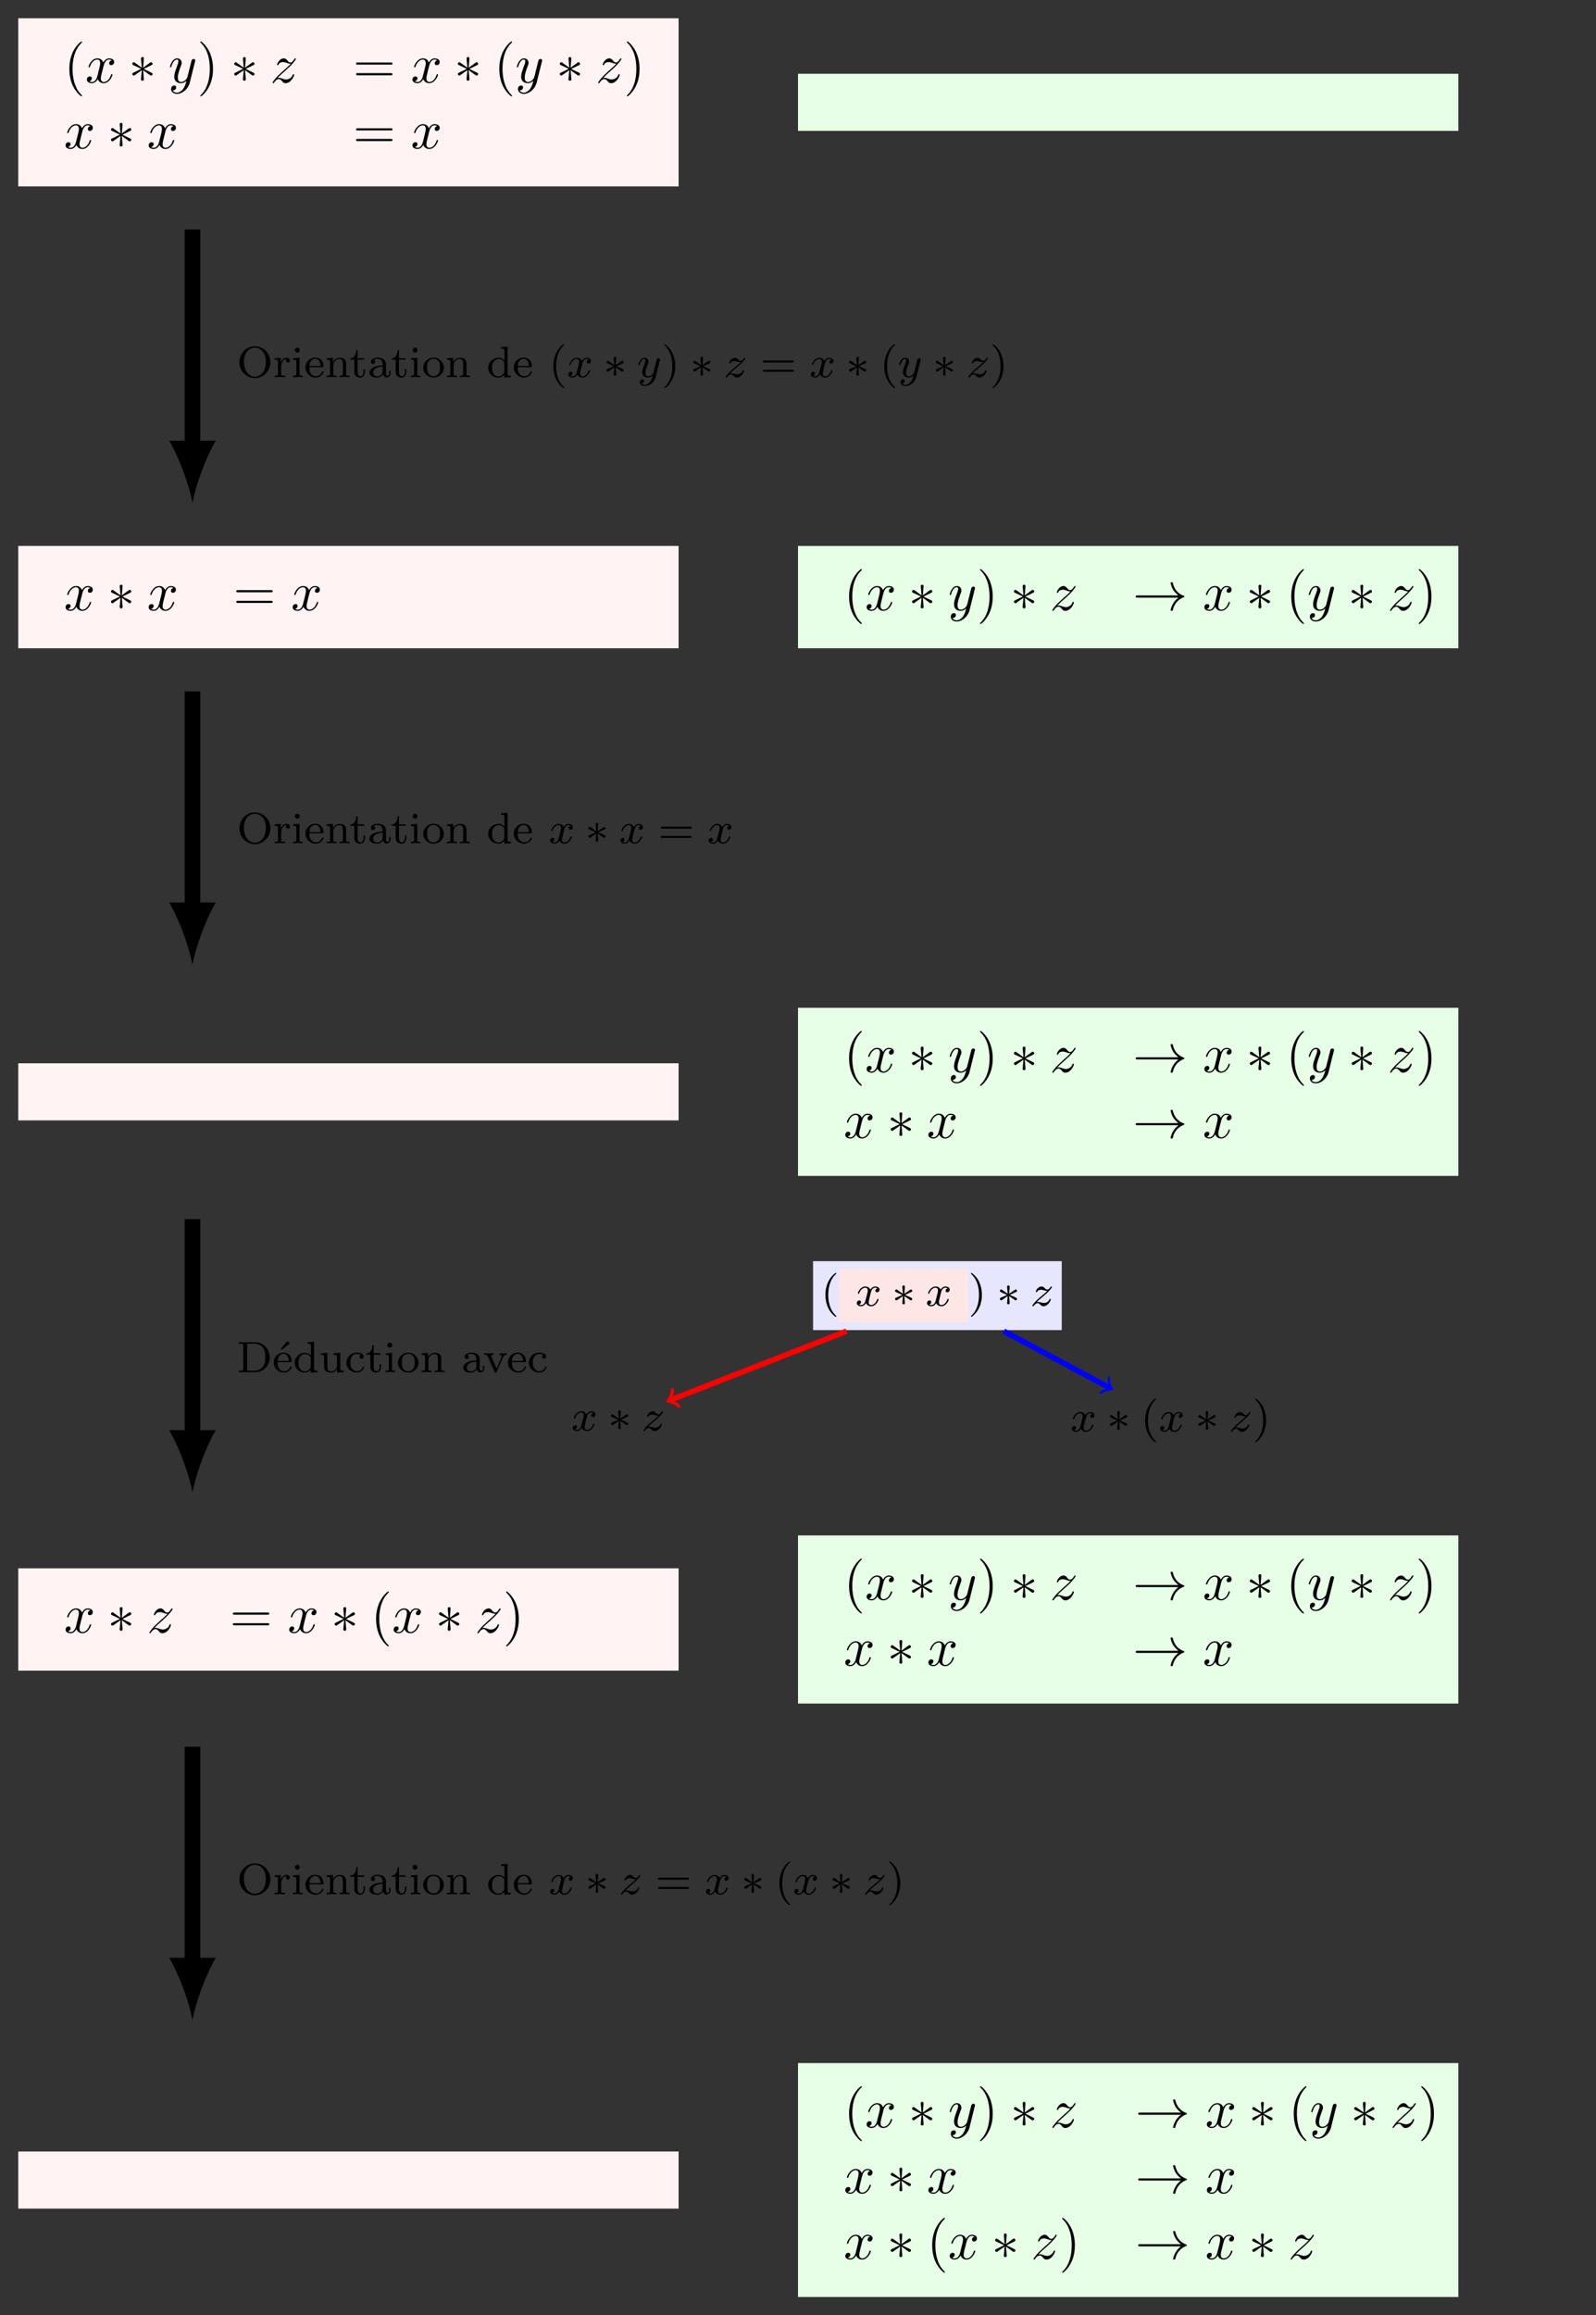 <?xml version="1.0" encoding="UTF-8"?>
<svg xmlns="http://www.w3.org/2000/svg" xmlns:xlink="http://www.w3.org/1999/xlink" width="290.106pt" height="420.704pt" viewBox="0 0 290.106 420.704" version="1.1">
<rect x="0" y="0" width="290.106" height="420.704" fill="#333333" stroke="none"/>
<defs>
<g>
<symbol overflow="visible" id="glyph0-0">
<path style="stroke:none;" d=""/>
</symbol>
<symbol overflow="visible" id="glyph0-1">
<path style="stroke:none;" d="M 3.297 2.391 C 3.297 2.359 3.297 2.344 3.125 2.172 C 1.891 0.922 1.562 -0.969 1.562 -2.5 C 1.562 -4.234 1.938 -5.969 3.172 -7.203 C 3.297 -7.328 3.297 -7.344 3.297 -7.375 C 3.297 -7.453 3.266 -7.484 3.203 -7.484 C 3.094 -7.484 2.203 -6.797 1.609 -5.531 C 1.109 -4.438 0.984 -3.328 0.984 -2.5 C 0.984 -1.719 1.094 -0.516 1.641 0.625 C 2.25 1.844 3.094 2.5 3.203 2.5 C 3.266 2.5 3.297 2.469 3.297 2.391 Z "/>
</symbol>
<symbol overflow="visible" id="glyph0-2">
<path style="stroke:none;" d="M 2.875 -2.5 C 2.875 -3.266 2.766 -4.469 2.219 -5.609 C 1.625 -6.828 0.766 -7.484 0.672 -7.484 C 0.609 -7.484 0.562 -7.438 0.562 -7.375 C 0.562 -7.344 0.562 -7.328 0.75 -7.141 C 1.734 -6.156 2.297 -4.578 2.297 -2.5 C 2.297 -0.781 1.938 0.969 0.703 2.219 C 0.562 2.344 0.562 2.359 0.562 2.391 C 0.562 2.453 0.609 2.5 0.672 2.5 C 0.766 2.5 1.672 1.812 2.25 0.547 C 2.766 -0.547 2.875 -1.656 2.875 -2.5 Z "/>
</symbol>
<symbol overflow="visible" id="glyph0-3">
<path style="stroke:none;" d="M 6.844 -3.266 C 7 -3.266 7.188 -3.266 7.188 -3.453 C 7.188 -3.656 7 -3.656 6.859 -3.656 L 0.891 -3.656 C 0.75 -3.656 0.562 -3.656 0.562 -3.453 C 0.562 -3.266 0.75 -3.266 0.891 -3.266 Z M 6.859 -1.328 C 7 -1.328 7.188 -1.328 7.188 -1.531 C 7.188 -1.719 7 -1.719 6.844 -1.719 L 0.891 -1.719 C 0.75 -1.719 0.562 -1.719 0.562 -1.531 C 0.562 -1.328 0.75 -1.328 0.891 -1.328 Z "/>
</symbol>
<symbol overflow="visible" id="glyph1-0">
<path style="stroke:none;" d=""/>
</symbol>
<symbol overflow="visible" id="glyph1-1">
<path style="stroke:none;" d="M 3.328 -3.016 C 3.391 -3.266 3.625 -4.188 4.312 -4.188 C 4.359 -4.188 4.609 -4.188 4.812 -4.062 C 4.531 -4 4.344 -3.766 4.344 -3.516 C 4.344 -3.359 4.453 -3.172 4.719 -3.172 C 4.938 -3.172 5.25 -3.344 5.25 -3.75 C 5.25 -4.266 4.672 -4.406 4.328 -4.406 C 3.75 -4.406 3.406 -3.875 3.281 -3.656 C 3.031 -4.312 2.5 -4.406 2.203 -4.406 C 1.172 -4.406 0.594 -3.125 0.594 -2.875 C 0.594 -2.766 0.703 -2.766 0.719 -2.766 C 0.797 -2.766 0.828 -2.797 0.844 -2.875 C 1.188 -3.938 1.844 -4.188 2.188 -4.188 C 2.375 -4.188 2.719 -4.094 2.719 -3.516 C 2.719 -3.203 2.547 -2.547 2.188 -1.141 C 2.031 -0.531 1.672 -0.109 1.234 -0.109 C 1.172 -0.109 0.953 -0.109 0.734 -0.234 C 0.984 -0.297 1.203 -0.5 1.203 -0.781 C 1.203 -1.047 0.984 -1.125 0.844 -1.125 C 0.531 -1.125 0.297 -0.875 0.297 -0.547 C 0.297 -0.094 0.781 0.109 1.219 0.109 C 1.891 0.109 2.25 -0.594 2.266 -0.641 C 2.391 -0.281 2.75 0.109 3.344 0.109 C 4.375 0.109 4.938 -1.172 4.938 -1.422 C 4.938 -1.531 4.859 -1.531 4.828 -1.531 C 4.734 -1.531 4.719 -1.484 4.688 -1.422 C 4.359 -0.344 3.688 -0.109 3.375 -0.109 C 2.984 -0.109 2.828 -0.422 2.828 -0.766 C 2.828 -0.984 2.875 -1.203 2.984 -1.641 Z "/>
</symbol>
<symbol overflow="visible" id="glyph1-2">
<path style="stroke:none;" d="M 4.844 -3.797 C 4.891 -3.938 4.891 -3.953 4.891 -4.031 C 4.891 -4.203 4.75 -4.297 4.594 -4.297 C 4.5 -4.297 4.344 -4.234 4.25 -4.094 C 4.234 -4.031 4.141 -3.734 4.109 -3.547 C 4.031 -3.297 3.969 -3.016 3.906 -2.75 L 3.453 -0.953 C 3.422 -0.812 2.984 -0.109 2.328 -0.109 C 1.828 -0.109 1.719 -0.547 1.719 -0.922 C 1.719 -1.375 1.891 -2 2.219 -2.875 C 2.375 -3.281 2.422 -3.391 2.422 -3.594 C 2.422 -4.031 2.109 -4.406 1.609 -4.406 C 0.656 -4.406 0.297 -2.953 0.297 -2.875 C 0.297 -2.766 0.391 -2.766 0.406 -2.766 C 0.516 -2.766 0.516 -2.797 0.562 -2.953 C 0.844 -3.891 1.234 -4.188 1.578 -4.188 C 1.656 -4.188 1.828 -4.188 1.828 -3.875 C 1.828 -3.625 1.719 -3.359 1.656 -3.172 C 1.25 -2.109 1.078 -1.547 1.078 -1.078 C 1.078 -0.188 1.703 0.109 2.297 0.109 C 2.688 0.109 3.016 -0.062 3.297 -0.344 C 3.172 0.172 3.047 0.672 2.656 1.203 C 2.391 1.531 2.016 1.828 1.562 1.828 C 1.422 1.828 0.969 1.797 0.797 1.406 C 0.953 1.406 1.094 1.406 1.219 1.281 C 1.328 1.203 1.422 1.062 1.422 0.875 C 1.422 0.562 1.156 0.531 1.062 0.531 C 0.828 0.531 0.5 0.688 0.5 1.172 C 0.5 1.672 0.938 2.047 1.562 2.047 C 2.578 2.047 3.609 1.141 3.891 0.016 Z "/>
</symbol>
<symbol overflow="visible" id="glyph1-3">
<path style="stroke:none;" d="M 1.328 -0.828 C 1.859 -1.406 2.156 -1.656 2.516 -1.969 C 2.516 -1.969 3.125 -2.5 3.484 -2.859 C 4.438 -3.781 4.656 -4.266 4.656 -4.312 C 4.656 -4.406 4.562 -4.406 4.547 -4.406 C 4.469 -4.406 4.453 -4.391 4.391 -4.297 C 4.094 -3.812 3.891 -3.656 3.656 -3.656 C 3.406 -3.656 3.297 -3.812 3.141 -3.984 C 2.953 -4.203 2.781 -4.406 2.453 -4.406 C 1.703 -4.406 1.25 -3.484 1.25 -3.266 C 1.25 -3.219 1.281 -3.156 1.359 -3.156 C 1.453 -3.156 1.469 -3.203 1.5 -3.266 C 1.688 -3.734 2.266 -3.734 2.344 -3.734 C 2.547 -3.734 2.734 -3.672 2.969 -3.594 C 3.375 -3.438 3.484 -3.438 3.734 -3.438 C 3.375 -3.016 2.547 -2.297 2.359 -2.141 L 1.453 -1.297 C 0.781 -0.625 0.422 -0.062 0.422 0.016 C 0.422 0.109 0.531 0.109 0.547 0.109 C 0.625 0.109 0.641 0.094 0.703 -0.016 C 0.938 -0.375 1.234 -0.641 1.562 -0.641 C 1.781 -0.641 1.891 -0.547 2.141 -0.266 C 2.297 -0.047 2.484 0.109 2.766 0.109 C 3.766 0.109 4.344 -1.156 4.344 -1.422 C 4.344 -1.469 4.297 -1.531 4.219 -1.531 C 4.125 -1.531 4.109 -1.469 4.078 -1.391 C 3.844 -0.75 3.203 -0.562 2.875 -0.562 C 2.688 -0.562 2.5 -0.625 2.297 -0.688 C 1.953 -0.812 1.797 -0.859 1.594 -0.859 C 1.578 -0.859 1.422 -0.859 1.328 -0.828 Z "/>
</symbol>
<symbol overflow="visible" id="glyph2-0">
<path style="stroke:none;" d=""/>
</symbol>
<symbol overflow="visible" id="glyph2-1">
<path style="stroke:none;" d="M 2.734 -4.25 C 2.75 -4.391 2.75 -4.641 2.5 -4.641 C 2.328 -4.641 2.203 -4.5 2.234 -4.375 L 2.234 -4.25 L 2.375 -2.703 L 1.094 -3.625 C 1 -3.672 0.984 -3.703 0.922 -3.703 C 0.781 -3.703 0.641 -3.562 0.641 -3.422 C 0.641 -3.266 0.75 -3.219 0.844 -3.172 L 2.266 -2.5 L 0.891 -1.828 C 0.734 -1.75 0.641 -1.703 0.641 -1.562 C 0.641 -1.406 0.781 -1.281 0.922 -1.281 C 0.984 -1.281 1 -1.281 1.25 -1.469 L 2.375 -2.266 L 2.219 -0.594 C 2.219 -0.391 2.406 -0.344 2.484 -0.344 C 2.609 -0.344 2.75 -0.406 2.75 -0.594 L 2.609 -2.266 L 3.875 -1.344 C 3.969 -1.297 3.984 -1.281 4.062 -1.281 C 4.203 -1.281 4.328 -1.422 4.328 -1.562 C 4.328 -1.703 4.234 -1.75 4.109 -1.812 C 3.516 -2.109 3.5 -2.109 2.719 -2.484 L 4.094 -3.156 C 4.25 -3.234 4.328 -3.266 4.328 -3.422 C 4.328 -3.562 4.203 -3.703 4.062 -3.703 C 3.984 -3.703 3.969 -3.703 3.719 -3.516 L 2.609 -2.703 Z "/>
</symbol>
<symbol overflow="visible" id="glyph2-2">
<path style="stroke:none;" d="M 8.312 -2.297 C 7.766 -1.875 7.5 -1.469 7.422 -1.328 C 6.969 -0.641 6.891 -0.016 6.891 -0.016 C 6.891 0.109 7.016 0.109 7.094 0.109 C 7.25 0.109 7.266 0.094 7.312 -0.094 C 7.531 -1.062 8.125 -1.906 9.25 -2.359 C 9.375 -2.406 9.406 -2.422 9.406 -2.5 C 9.406 -2.562 9.344 -2.594 9.328 -2.609 C 8.875 -2.766 7.672 -3.266 7.297 -4.938 C 7.266 -5.062 7.25 -5.094 7.094 -5.094 C 7.016 -5.094 6.891 -5.094 6.891 -4.969 C 6.891 -4.953 6.984 -4.328 7.391 -3.656 C 7.594 -3.359 7.891 -3.016 8.312 -2.688 L 0.906 -2.688 C 0.734 -2.688 0.547 -2.688 0.547 -2.5 C 0.547 -2.297 0.734 -2.297 0.906 -2.297 Z "/>
</symbol>
<symbol overflow="visible" id="glyph3-0">
<path style="stroke:none;" d=""/>
</symbol>
<symbol overflow="visible" id="glyph3-1">
<path style="stroke:none;" d="M 6.109 -2.703 C 6.109 -4.297 4.844 -5.609 3.297 -5.609 C 1.719 -5.609 0.469 -4.297 0.469 -2.703 C 0.469 -1.078 1.766 0.172 3.281 0.172 C 4.828 0.172 6.109 -1.094 6.109 -2.703 Z M 3.297 -0.094 C 2.422 -0.094 1.297 -0.828 1.297 -2.828 C 1.297 -4.719 2.469 -5.359 3.281 -5.359 C 4.141 -5.359 5.281 -4.688 5.281 -2.828 C 5.281 -0.797 4.125 -0.094 3.297 -0.094 Z "/>
</symbol>
<symbol overflow="visible" id="glyph3-2">
<path style="stroke:none;" d="M 1.469 -1.812 C 1.469 -2.422 1.719 -3.281 2.484 -3.297 C 2.438 -3.266 2.344 -3.203 2.344 -3.016 C 2.344 -2.766 2.547 -2.656 2.703 -2.656 C 2.891 -2.656 3.062 -2.781 3.062 -3.016 C 3.062 -3.297 2.812 -3.516 2.453 -3.516 C 1.938 -3.516 1.578 -3.125 1.422 -2.672 L 1.406 -2.672 L 1.406 -3.516 L 0.281 -3.422 L 0.281 -3.156 C 0.828 -3.156 0.891 -3.109 0.891 -2.719 L 0.891 -0.625 C 0.891 -0.266 0.781 -0.266 0.281 -0.266 L 0.281 0 C 0.594 -0.031 1.031 -0.031 1.219 -0.031 C 1.688 -0.031 1.703 -0.031 2.219 0 L 2.219 -0.266 L 2.062 -0.266 C 1.484 -0.266 1.469 -0.344 1.469 -0.641 Z "/>
</symbol>
<symbol overflow="visible" id="glyph3-3">
<path style="stroke:none;" d="M 1.547 -4.906 C 1.547 -5.141 1.375 -5.359 1.109 -5.359 C 0.875 -5.359 0.672 -5.172 0.672 -4.922 C 0.672 -4.641 0.906 -4.469 1.109 -4.469 C 1.391 -4.469 1.547 -4.703 1.547 -4.906 Z M 0.359 -3.422 L 0.359 -3.156 C 0.875 -3.156 0.938 -3.109 0.938 -2.719 L 0.938 -0.625 C 0.938 -0.266 0.844 -0.266 0.328 -0.266 L 0.328 0 C 0.641 -0.031 1.094 -0.031 1.219 -0.031 C 1.312 -0.031 1.797 -0.031 2.078 0 L 2.078 -0.266 C 1.547 -0.266 1.516 -0.297 1.516 -0.609 L 1.516 -3.516 Z "/>
</symbol>
<symbol overflow="visible" id="glyph3-4">
<path style="stroke:none;" d="M 3.297 -1.812 C 3.469 -1.812 3.516 -1.812 3.516 -2 C 3.516 -2.703 3.125 -3.547 2 -3.547 C 1.016 -3.547 0.234 -2.734 0.234 -1.75 C 0.234 -0.719 1.094 0.078 2.109 0.078 C 3.109 0.078 3.516 -0.766 3.516 -0.953 C 3.516 -0.984 3.484 -1.062 3.391 -1.062 C 3.297 -1.062 3.281 -1.016 3.266 -0.969 C 2.984 -0.188 2.297 -0.172 2.156 -0.172 C 1.797 -0.172 1.422 -0.328 1.188 -0.703 C 0.953 -1.062 0.953 -1.578 0.953 -1.812 Z M 0.953 -2.031 C 1.031 -3.141 1.703 -3.328 2 -3.328 C 2.938 -3.328 2.969 -2.203 2.969 -2.031 Z "/>
</symbol>
<symbol overflow="visible" id="glyph3-5">
<path style="stroke:none;" d="M 3.875 -2.422 C 3.875 -3.078 3.562 -3.516 2.734 -3.516 C 1.938 -3.516 1.578 -2.938 1.484 -2.75 L 1.484 -3.516 L 0.328 -3.422 L 0.328 -3.156 C 0.875 -3.156 0.938 -3.109 0.938 -2.719 L 0.938 -0.625 C 0.938 -0.266 0.844 -0.266 0.328 -0.266 L 0.328 0 C 0.672 -0.031 1.016 -0.031 1.234 -0.031 C 1.469 -0.031 1.797 -0.031 2.141 0 L 2.141 -0.266 C 1.641 -0.266 1.531 -0.266 1.531 -0.625 L 1.531 -2.062 C 1.531 -2.906 2.172 -3.297 2.656 -3.297 C 3.141 -3.297 3.266 -2.953 3.266 -2.453 L 3.266 -0.625 C 3.266 -0.266 3.172 -0.266 2.656 -0.266 L 2.656 0 C 3 -0.031 3.359 -0.031 3.562 -0.031 C 3.797 -0.031 4.141 -0.031 4.484 0 L 4.484 -0.266 C 3.969 -0.266 3.875 -0.266 3.875 -0.625 Z "/>
</symbol>
<symbol overflow="visible" id="glyph3-6">
<path style="stroke:none;" d="M 1.484 -3.172 L 2.672 -3.172 L 2.672 -3.438 L 1.484 -3.438 L 1.484 -4.906 L 1.234 -4.906 C 1.234 -4.172 0.906 -3.422 0.156 -3.391 L 0.156 -3.172 L 0.875 -3.172 L 0.875 -1 C 0.875 -0.062 1.594 0.078 1.953 0.078 C 2.5 0.078 2.812 -0.391 2.812 -1 L 2.812 -1.438 L 2.562 -1.438 L 2.562 -1.016 C 2.562 -0.469 2.312 -0.172 2.016 -0.172 C 1.484 -0.172 1.484 -0.859 1.484 -0.984 Z "/>
</symbol>
<symbol overflow="visible" id="glyph3-7">
<path style="stroke:none;" d="M 3.344 -2.375 C 3.344 -3.156 2.594 -3.547 1.859 -3.547 C 1.203 -3.547 0.609 -3.297 0.609 -2.766 C 0.609 -2.531 0.781 -2.391 0.984 -2.391 C 1.219 -2.391 1.359 -2.547 1.359 -2.766 C 1.359 -2.953 1.25 -3.094 1.062 -3.125 C 1.359 -3.328 1.797 -3.328 1.844 -3.328 C 2.297 -3.328 2.734 -3.016 2.734 -2.359 L 2.734 -2.125 C 2.281 -2.094 1.75 -2.078 1.188 -1.844 C 0.484 -1.531 0.344 -1.078 0.344 -0.812 C 0.344 -0.125 1.156 0.078 1.703 0.078 C 2.281 0.078 2.641 -0.25 2.828 -0.562 C 2.859 -0.266 3.062 0.047 3.422 0.047 C 3.5 0.047 4.172 0.016 4.172 -0.719 L 4.172 -1.156 L 3.922 -1.156 L 3.922 -0.719 C 3.922 -0.391 3.812 -0.266 3.641 -0.266 C 3.344 -0.266 3.344 -0.625 3.344 -0.719 Z M 2.734 -1.125 C 2.734 -0.344 2.094 -0.141 1.766 -0.141 C 1.359 -0.141 1 -0.422 1 -0.812 C 1 -1.328 1.5 -1.875 2.734 -1.906 Z "/>
</symbol>
<symbol overflow="visible" id="glyph3-8">
<path style="stroke:none;" d="M 3.984 -1.703 C 3.984 -2.688 3.156 -3.547 2.109 -3.547 C 1.062 -3.547 0.234 -2.688 0.234 -1.703 C 0.234 -0.703 1.094 0.078 2.109 0.078 C 3.141 0.078 3.984 -0.703 3.984 -1.703 Z M 2.109 -0.172 C 1.688 -0.172 1.344 -0.375 1.172 -0.656 C 0.969 -0.984 0.953 -1.375 0.953 -1.766 C 0.953 -2.078 0.953 -2.547 1.188 -2.891 C 1.406 -3.172 1.734 -3.328 2.109 -3.328 C 2.531 -3.328 2.875 -3.125 3.047 -2.859 C 3.266 -2.516 3.281 -2.094 3.281 -1.766 C 3.281 -1.406 3.266 -0.969 3.031 -0.625 C 2.828 -0.312 2.469 -0.172 2.109 -0.172 Z "/>
</symbol>
<symbol overflow="visible" id="glyph3-9">
<path style="stroke:none;" d="M 2.625 -5.438 L 2.625 -5.172 C 3.156 -5.172 3.234 -5.125 3.234 -4.734 L 3.234 -3.047 C 2.953 -3.359 2.578 -3.516 2.156 -3.516 C 1.156 -3.516 0.281 -2.734 0.281 -1.719 C 0.281 -0.734 1.078 0.078 2.078 0.078 C 2.547 0.078 2.938 -0.141 3.203 -0.422 L 3.203 0.078 L 4.422 0 L 4.422 -0.266 C 3.875 -0.266 3.812 -0.312 3.812 -0.703 L 3.812 -5.531 Z M 3.203 -0.984 C 3.203 -0.844 3.203 -0.812 3.078 -0.656 C 2.859 -0.328 2.5 -0.141 2.125 -0.141 C 1.75 -0.141 1.438 -0.328 1.25 -0.625 C 1.031 -0.938 0.984 -1.328 0.984 -1.703 C 0.984 -2.172 1.062 -2.5 1.25 -2.766 C 1.438 -3.062 1.797 -3.297 2.203 -3.297 C 2.578 -3.297 2.969 -3.094 3.203 -2.688 Z "/>
</symbol>
<symbol overflow="visible" id="glyph3-10">
<path style="stroke:none;" d="M 2.656 1.984 C 2.719 1.984 2.812 1.984 2.812 1.891 C 2.812 1.859 2.812 1.859 2.703 1.75 C 1.609 0.719 1.344 -0.75 1.344 -1.984 C 1.344 -4.281 2.281 -5.359 2.688 -5.734 C 2.812 -5.828 2.812 -5.844 2.812 -5.875 C 2.812 -5.922 2.781 -5.969 2.703 -5.969 C 2.578 -5.969 2.172 -5.562 2.109 -5.5 C 1.047 -4.375 0.828 -2.953 0.828 -1.984 C 0.828 -0.203 1.562 1.234 2.656 1.984 Z "/>
</symbol>
<symbol overflow="visible" id="glyph3-11">
<path style="stroke:none;" d="M 2.469 -1.984 C 2.469 -2.75 2.328 -3.656 1.844 -4.594 C 1.453 -5.328 0.719 -5.969 0.578 -5.969 C 0.5 -5.969 0.484 -5.922 0.484 -5.875 C 0.484 -5.844 0.484 -5.828 0.578 -5.734 C 1.688 -4.672 1.938 -3.219 1.938 -1.984 C 1.938 0.297 1 1.375 0.594 1.75 C 0.484 1.844 0.484 1.859 0.484 1.891 C 0.484 1.938 0.5 1.984 0.578 1.984 C 0.703 1.984 1.109 1.578 1.172 1.516 C 2.234 0.391 2.469 -1.031 2.469 -1.984 Z "/>
</symbol>
<symbol overflow="visible" id="glyph3-12">
<path style="stroke:none;" d="M 5.828 -2.656 C 5.938 -2.656 6.109 -2.656 6.109 -2.844 C 6.109 -3.016 5.906 -3.016 5.797 -3.016 L 0.781 -3.016 C 0.656 -3.016 0.469 -3.016 0.469 -2.844 C 0.469 -2.656 0.625 -2.656 0.75 -2.656 Z M 5.797 -0.969 C 5.906 -0.969 6.109 -0.969 6.109 -1.141 C 6.109 -1.328 5.938 -1.328 5.828 -1.328 L 0.75 -1.328 C 0.625 -1.328 0.469 -1.328 0.469 -1.141 C 0.469 -0.969 0.656 -0.969 0.781 -0.969 Z "/>
</symbol>
<symbol overflow="visible" id="glyph3-13">
<path style="stroke:none;" d="M 0.359 -5.438 L 0.359 -5.172 L 0.547 -5.172 C 1.156 -5.172 1.172 -5.094 1.172 -4.797 L 1.172 -0.641 C 1.172 -0.344 1.156 -0.266 0.547 -0.266 L 0.359 -0.266 L 0.359 0 L 3.391 0 C 4.828 0 5.984 -1.188 5.984 -2.672 C 5.984 -4.203 4.828 -5.438 3.391 -5.438 Z M 2.266 -0.266 C 1.891 -0.266 1.875 -0.312 1.875 -0.594 L 1.875 -4.859 C 1.875 -5.125 1.891 -5.172 2.266 -5.172 L 3.172 -5.172 C 3.797 -5.172 4.312 -4.922 4.672 -4.531 C 5.172 -3.922 5.172 -3.062 5.172 -2.672 C 5.172 -2.266 5.172 -1.484 4.672 -0.906 C 4.406 -0.578 3.891 -0.266 3.172 -0.266 Z "/>
</symbol>
<symbol overflow="visible" id="glyph3-14">
<path style="stroke:none;" d="M 3.156 -4.984 C 3.25 -5.047 3.312 -5.109 3.312 -5.25 C 3.312 -5.422 3.141 -5.562 3 -5.562 C 2.969 -5.562 2.859 -5.562 2.75 -5.438 L 1.734 -4.219 L 1.906 -4.047 Z "/>
</symbol>
<symbol overflow="visible" id="glyph3-15">
<path style="stroke:none;" d="M 2.656 -3.422 L 2.656 -3.156 C 3.203 -3.156 3.266 -3.109 3.266 -2.719 L 3.266 -1.328 C 3.266 -0.641 2.859 -0.141 2.25 -0.141 C 1.562 -0.141 1.531 -0.484 1.531 -0.891 L 1.531 -3.516 L 0.328 -3.422 L 0.328 -3.156 C 0.938 -3.156 0.938 -3.141 0.938 -2.438 L 0.938 -1.234 C 0.938 -0.656 0.938 0.078 2.203 0.078 C 2.953 0.078 3.25 -0.5 3.281 -0.562 L 3.297 -0.562 L 3.297 0.078 L 4.484 0 L 4.484 -0.266 C 3.938 -0.266 3.875 -0.312 3.875 -0.703 L 3.875 -3.516 Z "/>
</symbol>
<symbol overflow="visible" id="glyph3-16">
<path style="stroke:none;" d="M 2.938 -3.156 C 2.703 -3.094 2.672 -2.906 2.672 -2.812 C 2.672 -2.594 2.828 -2.438 3.047 -2.438 C 3.266 -2.438 3.422 -2.578 3.422 -2.828 C 3.422 -3.312 2.891 -3.547 2.141 -3.547 C 1.031 -3.547 0.281 -2.672 0.281 -1.719 C 0.281 -0.703 1.109 0.078 2.109 0.078 C 3.234 0.078 3.516 -0.859 3.516 -0.953 C 3.516 -1.047 3.406 -1.047 3.391 -1.047 C 3.328 -1.047 3.297 -1.047 3.266 -0.969 C 3.219 -0.797 2.984 -0.172 2.188 -0.172 C 1.703 -0.172 0.984 -0.547 0.984 -1.734 C 0.984 -2.875 1.578 -3.312 2.156 -3.312 C 2.234 -3.312 2.656 -3.312 2.938 -3.156 Z "/>
</symbol>
<symbol overflow="visible" id="glyph3-17">
<path style="stroke:none;" d="M 3.531 -2.609 C 3.719 -3.062 4 -3.156 4.281 -3.172 L 4.281 -3.438 C 4.016 -3.406 4 -3.406 3.672 -3.406 C 3.594 -3.406 3.219 -3.406 2.969 -3.438 L 2.969 -3.172 C 3.25 -3.156 3.328 -2.984 3.328 -2.844 C 3.328 -2.766 3.312 -2.719 3.281 -2.656 L 2.422 -0.641 L 1.469 -2.812 C 1.422 -2.906 1.422 -2.953 1.422 -2.969 C 1.422 -3.172 1.719 -3.172 1.844 -3.172 L 1.844 -3.438 C 1.5 -3.406 1.125 -3.406 0.984 -3.406 C 0.812 -3.406 0.438 -3.406 0.172 -3.438 L 0.172 -3.172 C 0.656 -3.172 0.703 -3.125 0.828 -2.859 L 2.016 -0.094 C 2.078 0.031 2.125 0.078 2.234 0.078 C 2.344 0.078 2.406 0.016 2.438 -0.078 Z "/>
</symbol>
<symbol overflow="visible" id="glyph4-0">
<path style="stroke:none;" d=""/>
</symbol>
<symbol overflow="visible" id="glyph4-1">
<path style="stroke:none;" d="M 4 -3.172 C 3.641 -3.094 3.625 -2.781 3.625 -2.75 C 3.625 -2.578 3.766 -2.453 3.938 -2.453 C 4.109 -2.453 4.375 -2.594 4.375 -2.938 C 4.375 -3.391 3.875 -3.516 3.578 -3.516 C 3.219 -3.516 2.906 -3.25 2.719 -2.938 C 2.547 -3.359 2.141 -3.516 1.812 -3.516 C 0.938 -3.516 0.453 -2.516 0.453 -2.297 C 0.453 -2.219 0.516 -2.188 0.578 -2.188 C 0.672 -2.188 0.688 -2.234 0.703 -2.328 C 0.891 -2.906 1.375 -3.297 1.781 -3.297 C 2.094 -3.297 2.25 -3.062 2.25 -2.781 C 2.25 -2.625 2.156 -2.25 2.094 -2 C 2.031 -1.766 1.859 -1.062 1.812 -0.906 C 1.703 -0.484 1.422 -0.141 1.062 -0.141 C 1.031 -0.141 0.828 -0.141 0.656 -0.25 C 1.016 -0.344 1.016 -0.672 1.016 -0.688 C 1.016 -0.875 0.875 -0.984 0.703 -0.984 C 0.484 -0.984 0.25 -0.797 0.25 -0.5 C 0.25 -0.125 0.641 0.078 1.047 0.078 C 1.469 0.078 1.766 -0.234 1.906 -0.5 C 2.094 -0.109 2.453 0.078 2.844 0.078 C 3.703 0.078 4.188 -0.922 4.188 -1.141 C 4.188 -1.219 4.125 -1.25 4.062 -1.25 C 3.969 -1.25 3.953 -1.188 3.922 -1.109 C 3.766 -0.578 3.312 -0.141 2.859 -0.141 C 2.594 -0.141 2.406 -0.312 2.406 -0.656 C 2.406 -0.812 2.453 -1 2.562 -1.438 C 2.609 -1.688 2.781 -2.375 2.828 -2.531 C 2.938 -2.953 3.219 -3.297 3.578 -3.297 C 3.625 -3.297 3.828 -3.297 4 -3.172 Z "/>
</symbol>
<symbol overflow="visible" id="glyph4-2">
<path style="stroke:none;" d="M 4.125 -3 C 4.156 -3.109 4.156 -3.125 4.156 -3.188 C 4.156 -3.391 4 -3.438 3.906 -3.438 C 3.859 -3.438 3.688 -3.422 3.578 -3.219 C 3.562 -3.172 3.484 -2.891 3.453 -2.719 L 2.969 -0.812 C 2.969 -0.781 2.625 -0.141 2.047 -0.141 C 1.656 -0.141 1.516 -0.438 1.516 -0.781 C 1.516 -1.25 1.781 -1.953 1.969 -2.422 C 2.047 -2.625 2.078 -2.688 2.078 -2.844 C 2.078 -3.281 1.719 -3.516 1.359 -3.516 C 0.562 -3.516 0.234 -2.391 0.234 -2.297 C 0.234 -2.219 0.297 -2.188 0.359 -2.188 C 0.469 -2.188 0.469 -2.234 0.5 -2.312 C 0.703 -3.016 1.047 -3.297 1.328 -3.297 C 1.453 -3.297 1.516 -3.219 1.516 -3.031 C 1.516 -2.859 1.453 -2.672 1.406 -2.531 C 1.078 -1.688 0.938 -1.281 0.938 -0.906 C 0.938 -0.125 1.531 0.078 2 0.078 C 2.375 0.078 2.641 -0.094 2.844 -0.266 C 2.719 0.172 2.641 0.484 2.344 0.875 C 2.078 1.188 1.766 1.406 1.406 1.406 C 1.266 1.406 0.969 1.375 0.812 1.141 C 1.234 1.109 1.266 0.75 1.266 0.703 C 1.266 0.516 1.109 0.406 0.953 0.406 C 0.766 0.406 0.5 0.547 0.5 0.938 C 0.5 1.312 0.844 1.625 1.406 1.625 C 2.219 1.625 3.125 0.969 3.375 0.016 Z "/>
</symbol>
<symbol overflow="visible" id="glyph4-3">
<path style="stroke:none;" d="M 1.156 -0.688 C 1.438 -0.984 1.531 -1.078 2.234 -1.656 C 2.312 -1.734 2.875 -2.188 3.094 -2.406 C 3.594 -2.891 3.906 -3.328 3.906 -3.422 C 3.906 -3.484 3.844 -3.516 3.781 -3.516 C 3.703 -3.516 3.703 -3.5 3.625 -3.375 C 3.375 -3.016 3.203 -2.953 3.047 -2.953 C 2.906 -2.953 2.812 -3.016 2.641 -3.172 C 2.438 -3.375 2.281 -3.516 2.031 -3.516 C 1.391 -3.516 0.984 -2.797 0.984 -2.578 C 0.984 -2.578 0.984 -2.484 1.109 -2.484 C 1.188 -2.484 1.219 -2.516 1.25 -2.609 C 1.344 -2.844 1.688 -2.922 1.922 -2.922 C 2.109 -2.922 2.297 -2.875 2.5 -2.812 C 2.828 -2.719 2.906 -2.719 3.078 -2.719 C 2.922 -2.547 2.688 -2.328 2.078 -1.828 C 1.75 -1.547 1.406 -1.281 1.188 -1.062 C 0.609 -0.484 0.344 -0.094 0.344 -0.016 C 0.344 0.062 0.406 0.078 0.469 0.078 C 0.547 0.078 0.562 0.062 0.609 0 C 0.766 -0.234 1.016 -0.484 1.312 -0.484 C 1.5 -0.484 1.578 -0.422 1.734 -0.266 C 1.984 -0.016 2.125 0.078 2.359 0.078 C 3.188 0.078 3.688 -0.906 3.688 -1.156 C 3.688 -1.234 3.641 -1.266 3.562 -1.266 C 3.484 -1.266 3.469 -1.219 3.438 -1.125 C 3.281 -0.734 2.844 -0.516 2.453 -0.516 C 2.297 -0.516 2.125 -0.562 1.875 -0.625 C 1.547 -0.703 1.469 -0.703 1.344 -0.703 C 1.266 -0.703 1.219 -0.703 1.156 -0.688 Z "/>
</symbol>
<symbol overflow="visible" id="glyph5-0">
<path style="stroke:none;" d=""/>
</symbol>
<symbol overflow="visible" id="glyph5-1">
<path style="stroke:none;" d="M 3.297 -1.047 C 3.359 -1 3.391 -1 3.422 -1 C 3.547 -1 3.672 -1.109 3.672 -1.25 C 3.672 -1.406 3.578 -1.438 3.469 -1.484 C 2.938 -1.734 2.734 -1.828 2.344 -1.984 L 3.281 -2.406 C 3.344 -2.438 3.5 -2.5 3.562 -2.531 C 3.641 -2.578 3.672 -2.656 3.672 -2.719 C 3.672 -2.828 3.625 -2.969 3.375 -2.969 L 2.234 -2.188 L 2.344 -3.375 C 2.359 -3.5 2.344 -3.703 2.109 -3.703 C 1.969 -3.703 1.859 -3.578 1.875 -3.469 L 1.875 -3.375 L 1.984 -2.188 L 0.938 -2.922 C 0.859 -2.969 0.844 -2.969 0.797 -2.969 C 0.672 -2.969 0.562 -2.875 0.562 -2.719 C 0.562 -2.578 0.641 -2.547 0.75 -2.484 C 1.297 -2.234 1.484 -2.156 1.875 -1.984 L 0.938 -1.562 C 0.875 -1.547 0.719 -1.469 0.656 -1.453 C 0.578 -1.406 0.562 -1.328 0.562 -1.25 C 0.562 -1.109 0.672 -1 0.797 -1 C 0.859 -1 0.875 -1 1.078 -1.141 L 1.984 -1.781 L 1.875 -0.5 C 1.875 -0.344 2.016 -0.266 2.109 -0.266 C 2.219 -0.266 2.344 -0.344 2.344 -0.5 C 2.344 -0.578 2.312 -0.844 2.312 -0.938 C 2.281 -1.203 2.25 -1.5 2.234 -1.781 Z "/>
</symbol>
</g>
</defs>
<g id="surface1">
<path style=" stroke:none;fill-rule:nonzero;fill:rgb(100%,95%,95%);fill-opacity:1;" d="M 3.32 33.871 L 123.348 33.871 L 123.348 3.32 L 3.32 3.32 Z "/>
<g style="fill:rgb(0%,0%,0%);fill-opacity:1;">
  <use xlink:href="#glyph0-1" x="11.622" y="15.01"/>
</g>
<g style="fill:rgb(0%,0%,0%);fill-opacity:1;">
  <use xlink:href="#glyph1-1" x="15.497" y="15.01"/>
</g>
<g style="fill:rgb(0%,0%,0%);fill-opacity:1;">
  <use xlink:href="#glyph2-1" x="23.405" y="15.01"/>
</g>
<g style="fill:rgb(0%,0%,0%);fill-opacity:1;">
  <use xlink:href="#glyph1-2" x="30.6" y="15.01"/>
</g>
<g style="fill:rgb(0%,0%,0%);fill-opacity:1;">
  <use xlink:href="#glyph0-2" x="35.842" y="15.01"/>
</g>
<g style="fill:rgb(0%,0%,0%);fill-opacity:1;">
  <use xlink:href="#glyph2-1" x="41.93" y="15.01"/>
</g>
<g style="fill:rgb(0%,0%,0%);fill-opacity:1;">
  <use xlink:href="#glyph1-3" x="49.125" y="15.01"/>
</g>
<g style="fill:rgb(0%,0%,0%);fill-opacity:1;">
  <use xlink:href="#glyph0-3" x="64.159" y="15.01"/>
</g>
<g style="fill:rgb(0%,0%,0%);fill-opacity:1;">
  <use xlink:href="#glyph1-1" x="74.675" y="15.01"/>
</g>
<g style="fill:rgb(0%,0%,0%);fill-opacity:1;">
  <use xlink:href="#glyph2-1" x="82.583" y="15.01"/>
</g>
<g style="fill:rgb(0%,0%,0%);fill-opacity:1;">
  <use xlink:href="#glyph0-1" x="89.778" y="15.01"/>
</g>
<g style="fill:rgb(0%,0%,0%);fill-opacity:1;">
  <use xlink:href="#glyph1-2" x="93.652" y="15.01"/>
</g>
<g style="fill:rgb(0%,0%,0%);fill-opacity:1;">
  <use xlink:href="#glyph2-1" x="101.108" y="15.01"/>
</g>
<g style="fill:rgb(0%,0%,0%);fill-opacity:1;">
  <use xlink:href="#glyph1-3" x="108.303" y="15.01"/>
</g>
<g style="fill:rgb(0%,0%,0%);fill-opacity:1;">
  <use xlink:href="#glyph0-2" x="113.375" y="15.01"/>
</g>
<g style="fill:rgb(0%,0%,0%);fill-opacity:1;">
  <use xlink:href="#glyph1-1" x="11.622" y="26.965"/>
</g>
<g style="fill:rgb(0%,0%,0%);fill-opacity:1;">
  <use xlink:href="#glyph2-1" x="19.53" y="26.965"/>
</g>
<g style="fill:rgb(0%,0%,0%);fill-opacity:1;">
  <use xlink:href="#glyph1-1" x="26.725" y="26.965"/>
</g>
<g style="fill:rgb(0%,0%,0%);fill-opacity:1;">
  <use xlink:href="#glyph0-3" x="64.159" y="26.965"/>
</g>
<g style="fill:rgb(0%,0%,0%);fill-opacity:1;">
  <use xlink:href="#glyph1-1" x="74.675" y="26.965"/>
</g>
<path style=" stroke:none;fill-rule:nonzero;fill:rgb(89.999%,100%,89.999%);fill-opacity:1;" d="M 145.055 23.785 L 265.082 23.785 L 265.082 13.406 L 145.055 13.406 Z "/>
<path style="fill:none;stroke-width:2.835;stroke-linecap:butt;stroke-linejoin:miter;stroke:rgb(0%,0%,0%);stroke-opacity:1;stroke-miterlimit:10;" d="M 0.001 -3.518 L 0.001 -43.01 " transform="matrix(1,0,0,-1,34.987,38.189)"/>
<path style=" stroke:none;fill-rule:nonzero;fill:rgb(0%,0%,0%);fill-opacity:1;" d="M 34.988 91.363 C 35.551 88.352 37.246 83.457 39.223 80.07 L 30.75 80.07 C 32.727 83.457 34.422 88.352 34.988 91.363 "/>
<g style="fill:rgb(0%,0%,0%);fill-opacity:1;">
  <use xlink:href="#glyph3-1" x="43.046" y="68.528"/>
  <use xlink:href="#glyph3-2" x="49.632" y="68.528"/>
  <use xlink:href="#glyph3-3" x="52.933" y="68.528"/>
  <use xlink:href="#glyph3-4" x="55.285" y="68.528"/>
  <use xlink:href="#glyph3-5" x="59.048" y="68.528"/>
</g>
<g style="fill:rgb(0%,0%,0%);fill-opacity:1;">
  <use xlink:href="#glyph3-6" x="63.522" y="68.528"/>
  <use xlink:href="#glyph3-7" x="66.815" y="68.528"/>
</g>
<g style="fill:rgb(0%,0%,0%);fill-opacity:1;">
  <use xlink:href="#glyph3-6" x="71.042" y="68.528"/>
  <use xlink:href="#glyph3-3" x="74.335" y="68.528"/>
</g>
<g style="fill:rgb(0%,0%,0%);fill-opacity:1;">
  <use xlink:href="#glyph3-8" x="76.695" y="68.528"/>
</g>
<g style="fill:rgb(0%,0%,0%);fill-opacity:1;">
  <use xlink:href="#glyph3-5" x="80.922" y="68.528"/>
</g>
<g style="fill:rgb(0%,0%,0%);fill-opacity:1;">
  <use xlink:href="#glyph3-9" x="88.456" y="68.528"/>
  <use xlink:href="#glyph3-4" x="93.16" y="68.528"/>
</g>
<g style="fill:rgb(0%,0%,0%);fill-opacity:1;">
  <use xlink:href="#glyph3-10" x="99.745" y="68.528"/>
</g>
<g style="fill:rgb(0%,0%,0%);fill-opacity:1;">
  <use xlink:href="#glyph4-1" x="103.037" y="68.528"/>
</g>
<g style="fill:rgb(0%,0%,0%);fill-opacity:1;">
  <use xlink:href="#glyph5-1" x="109.686" y="68.528"/>
</g>
<g style="fill:rgb(0%,0%,0%);fill-opacity:1;">
  <use xlink:href="#glyph4-2" x="115.802" y="68.528"/>
</g>
<g style="fill:rgb(0%,0%,0%);fill-opacity:1;">
  <use xlink:href="#glyph3-11" x="120.274" y="68.528"/>
</g>
<g style="fill:rgb(0%,0%,0%);fill-opacity:1;">
  <use xlink:href="#glyph5-1" x="125.449" y="68.528"/>
</g>
<g style="fill:rgb(0%,0%,0%);fill-opacity:1;">
  <use xlink:href="#glyph4-3" x="131.565" y="68.528"/>
</g>
<g style="fill:rgb(0%,0%,0%);fill-opacity:1;">
  <use xlink:href="#glyph3-12" x="138.193" y="68.528"/>
</g>
<g style="fill:rgb(0%,0%,0%);fill-opacity:1;">
  <use xlink:href="#glyph4-1" x="147.132" y="68.528"/>
</g>
<g style="fill:rgb(0%,0%,0%);fill-opacity:1;">
  <use xlink:href="#glyph5-1" x="153.781" y="68.528"/>
</g>
<g style="fill:rgb(0%,0%,0%);fill-opacity:1;">
  <use xlink:href="#glyph3-10" x="159.897" y="68.528"/>
</g>
<g style="fill:rgb(0%,0%,0%);fill-opacity:1;">
  <use xlink:href="#glyph4-2" x="163.19" y="68.528"/>
</g>
<g style="fill:rgb(0%,0%,0%);fill-opacity:1;">
  <use xlink:href="#glyph5-1" x="169.543" y="68.528"/>
</g>
<g style="fill:rgb(0%,0%,0%);fill-opacity:1;">
  <use xlink:href="#glyph4-3" x="175.66" y="68.528"/>
</g>
<g style="fill:rgb(0%,0%,0%);fill-opacity:1;">
  <use xlink:href="#glyph3-11" x="179.935" y="68.528"/>
</g>
<path style=" stroke:none;fill-rule:nonzero;fill:rgb(100%,95%,95%);fill-opacity:1;" d="M 3.32 117.797 L 123.348 117.797 L 123.348 99.199 L 3.32 99.199 Z "/>
<g style="fill:rgb(0%,0%,0%);fill-opacity:1;">
  <use xlink:href="#glyph1-1" x="11.622" y="110.888"/>
</g>
<g style="fill:rgb(0%,0%,0%);fill-opacity:1;">
  <use xlink:href="#glyph2-1" x="19.53" y="110.888"/>
</g>
<g style="fill:rgb(0%,0%,0%);fill-opacity:1;">
  <use xlink:href="#glyph1-1" x="26.725" y="110.888"/>
</g>
<g style="fill:rgb(0%,0%,0%);fill-opacity:1;">
  <use xlink:href="#glyph0-3" x="42.382" y="110.888"/>
</g>
<g style="fill:rgb(0%,0%,0%);fill-opacity:1;">
  <use xlink:href="#glyph1-1" x="52.898" y="110.888"/>
</g>
<path style=" stroke:none;fill-rule:nonzero;fill:rgb(89.999%,100%,89.999%);fill-opacity:1;" d="M 145.055 117.797 L 265.082 117.797 L 265.082 99.199 L 145.055 99.199 Z "/>
<g style="fill:rgb(0%,0%,0%);fill-opacity:1;">
  <use xlink:href="#glyph0-1" x="153.355" y="110.888"/>
</g>
<g style="fill:rgb(0%,0%,0%);fill-opacity:1;">
  <use xlink:href="#glyph1-1" x="157.229" y="110.888"/>
</g>
<g style="fill:rgb(0%,0%,0%);fill-opacity:1;">
  <use xlink:href="#glyph2-1" x="165.137" y="110.888"/>
</g>
<g style="fill:rgb(0%,0%,0%);fill-opacity:1;">
  <use xlink:href="#glyph1-2" x="172.332" y="110.888"/>
</g>
<g style="fill:rgb(0%,0%,0%);fill-opacity:1;">
  <use xlink:href="#glyph0-2" x="177.574" y="110.888"/>
</g>
<g style="fill:rgb(0%,0%,0%);fill-opacity:1;">
  <use xlink:href="#glyph2-1" x="183.662" y="110.888"/>
</g>
<g style="fill:rgb(0%,0%,0%);fill-opacity:1;">
  <use xlink:href="#glyph1-3" x="190.857" y="110.888"/>
</g>
<g style="fill:rgb(0%,0%,0%);fill-opacity:1;">
  <use xlink:href="#glyph2-2" x="205.891" y="110.888"/>
</g>
<g style="fill:rgb(0%,0%,0%);fill-opacity:1;">
  <use xlink:href="#glyph1-1" x="218.621" y="110.888"/>
</g>
<g style="fill:rgb(0%,0%,0%);fill-opacity:1;">
  <use xlink:href="#glyph2-1" x="226.529" y="110.888"/>
</g>
<g style="fill:rgb(0%,0%,0%);fill-opacity:1;">
  <use xlink:href="#glyph0-1" x="233.724" y="110.888"/>
</g>
<g style="fill:rgb(0%,0%,0%);fill-opacity:1;">
  <use xlink:href="#glyph1-2" x="237.599" y="110.888"/>
</g>
<g style="fill:rgb(0%,0%,0%);fill-opacity:1;">
  <use xlink:href="#glyph2-1" x="245.054" y="110.888"/>
</g>
<g style="fill:rgb(0%,0%,0%);fill-opacity:1;">
  <use xlink:href="#glyph1-3" x="252.25" y="110.888"/>
</g>
<g style="fill:rgb(0%,0%,0%);fill-opacity:1;">
  <use xlink:href="#glyph0-2" x="257.321" y="110.888"/>
</g>
<path style="fill:none;stroke-width:2.835;stroke-linecap:butt;stroke-linejoin:miter;stroke:rgb(0%,0%,0%);stroke-opacity:1;stroke-miterlimit:10;" d="M 0.001 -3.521 L 0.001 -43.009 " transform="matrix(1,0,0,-1,34.987,122.112)"/>
<path style=" stroke:none;fill-rule:nonzero;fill:rgb(0%,0%,0%);fill-opacity:1;" d="M 34.988 175.285 C 35.551 172.273 37.246 167.379 39.223 163.992 L 30.75 163.992 C 32.727 167.379 34.422 172.273 34.988 175.285 "/>
<g style="fill:rgb(0%,0%,0%);fill-opacity:1;">
  <use xlink:href="#glyph3-1" x="43.046" y="153.225"/>
  <use xlink:href="#glyph3-2" x="49.632" y="153.225"/>
  <use xlink:href="#glyph3-3" x="52.933" y="153.225"/>
  <use xlink:href="#glyph3-4" x="55.285" y="153.225"/>
  <use xlink:href="#glyph3-5" x="59.048" y="153.225"/>
</g>
<g style="fill:rgb(0%,0%,0%);fill-opacity:1;">
  <use xlink:href="#glyph3-6" x="63.522" y="153.225"/>
  <use xlink:href="#glyph3-7" x="66.815" y="153.225"/>
</g>
<g style="fill:rgb(0%,0%,0%);fill-opacity:1;">
  <use xlink:href="#glyph3-6" x="71.042" y="153.225"/>
  <use xlink:href="#glyph3-3" x="74.335" y="153.225"/>
</g>
<g style="fill:rgb(0%,0%,0%);fill-opacity:1;">
  <use xlink:href="#glyph3-8" x="76.695" y="153.225"/>
</g>
<g style="fill:rgb(0%,0%,0%);fill-opacity:1;">
  <use xlink:href="#glyph3-5" x="80.922" y="153.225"/>
</g>
<g style="fill:rgb(0%,0%,0%);fill-opacity:1;">
  <use xlink:href="#glyph3-9" x="88.456" y="153.225"/>
  <use xlink:href="#glyph3-4" x="93.16" y="153.225"/>
</g>
<g style="fill:rgb(0%,0%,0%);fill-opacity:1;">
  <use xlink:href="#glyph4-1" x="99.744" y="153.225"/>
</g>
<g style="fill:rgb(0%,0%,0%);fill-opacity:1;">
  <use xlink:href="#glyph5-1" x="106.393" y="153.225"/>
</g>
<g style="fill:rgb(0%,0%,0%);fill-opacity:1;">
  <use xlink:href="#glyph4-1" x="112.509" y="153.225"/>
</g>
<g style="fill:rgb(0%,0%,0%);fill-opacity:1;">
  <use xlink:href="#glyph3-12" x="119.628" y="153.225"/>
</g>
<g style="fill:rgb(0%,0%,0%);fill-opacity:1;">
  <use xlink:href="#glyph4-1" x="128.567" y="153.225"/>
</g>
<path style=" stroke:none;fill-rule:nonzero;fill:rgb(100%,95%,95%);fill-opacity:1;" d="M 3.32 203.586 L 123.348 203.586 L 123.348 193.207 L 3.32 193.207 Z "/>
<path style=" stroke:none;fill-rule:nonzero;fill:rgb(89.999%,100%,89.999%);fill-opacity:1;" d="M 145.055 213.672 L 265.082 213.672 L 265.082 183.121 L 145.055 183.121 Z "/>
<g style="fill:rgb(0%,0%,0%);fill-opacity:1;">
  <use xlink:href="#glyph0-1" x="153.355" y="194.81"/>
</g>
<g style="fill:rgb(0%,0%,0%);fill-opacity:1;">
  <use xlink:href="#glyph1-1" x="157.229" y="194.81"/>
</g>
<g style="fill:rgb(0%,0%,0%);fill-opacity:1;">
  <use xlink:href="#glyph2-1" x="165.137" y="194.81"/>
</g>
<g style="fill:rgb(0%,0%,0%);fill-opacity:1;">
  <use xlink:href="#glyph1-2" x="172.332" y="194.81"/>
</g>
<g style="fill:rgb(0%,0%,0%);fill-opacity:1;">
  <use xlink:href="#glyph0-2" x="177.574" y="194.81"/>
</g>
<g style="fill:rgb(0%,0%,0%);fill-opacity:1;">
  <use xlink:href="#glyph2-1" x="183.662" y="194.81"/>
</g>
<g style="fill:rgb(0%,0%,0%);fill-opacity:1;">
  <use xlink:href="#glyph1-3" x="190.857" y="194.81"/>
</g>
<g style="fill:rgb(0%,0%,0%);fill-opacity:1;">
  <use xlink:href="#glyph2-2" x="205.891" y="194.81"/>
</g>
<g style="fill:rgb(0%,0%,0%);fill-opacity:1;">
  <use xlink:href="#glyph1-1" x="218.621" y="194.81"/>
</g>
<g style="fill:rgb(0%,0%,0%);fill-opacity:1;">
  <use xlink:href="#glyph2-1" x="226.529" y="194.81"/>
</g>
<g style="fill:rgb(0%,0%,0%);fill-opacity:1;">
  <use xlink:href="#glyph0-1" x="233.724" y="194.81"/>
</g>
<g style="fill:rgb(0%,0%,0%);fill-opacity:1;">
  <use xlink:href="#glyph1-2" x="237.599" y="194.81"/>
</g>
<g style="fill:rgb(0%,0%,0%);fill-opacity:1;">
  <use xlink:href="#glyph2-1" x="245.054" y="194.81"/>
</g>
<g style="fill:rgb(0%,0%,0%);fill-opacity:1;">
  <use xlink:href="#glyph1-3" x="252.25" y="194.81"/>
</g>
<g style="fill:rgb(0%,0%,0%);fill-opacity:1;">
  <use xlink:href="#glyph0-2" x="257.321" y="194.81"/>
</g>
<g style="fill:rgb(0%,0%,0%);fill-opacity:1;">
  <use xlink:href="#glyph1-1" x="153.355" y="206.765"/>
</g>
<g style="fill:rgb(0%,0%,0%);fill-opacity:1;">
  <use xlink:href="#glyph2-1" x="161.262" y="206.765"/>
</g>
<g style="fill:rgb(0%,0%,0%);fill-opacity:1;">
  <use xlink:href="#glyph1-1" x="168.458" y="206.765"/>
</g>
<g style="fill:rgb(0%,0%,0%);fill-opacity:1;">
  <use xlink:href="#glyph2-2" x="205.891" y="206.765"/>
</g>
<g style="fill:rgb(0%,0%,0%);fill-opacity:1;">
  <use xlink:href="#glyph1-1" x="218.621" y="206.765"/>
</g>
<path style="fill:none;stroke-width:2.835;stroke-linecap:butt;stroke-linejoin:miter;stroke:rgb(0%,0%,0%);stroke-opacity:1;stroke-miterlimit:10;" d="M 0.001 -3.519 L 0.001 -43.011 " transform="matrix(1,0,0,-1,34.987,217.989)"/>
<path style=" stroke:none;fill-rule:nonzero;fill:rgb(0%,0%,0%);fill-opacity:1;" d="M 34.988 271.164 C 35.551 268.152 37.246 263.258 39.223 259.871 L 30.75 259.871 C 32.727 263.258 34.422 268.152 34.988 271.164 "/>
<g style="fill:rgb(0%,0%,0%);fill-opacity:1;">
  <use xlink:href="#glyph3-13" x="43.046" y="249.333"/>
</g>
<g style="fill:rgb(0%,0%,0%);fill-opacity:1;">
  <use xlink:href="#glyph3-14" x="49.279" y="249.333"/>
</g>
<g style="fill:rgb(0%,0%,0%);fill-opacity:1;">
  <use xlink:href="#glyph3-4" x="49.513" y="249.333"/>
  <use xlink:href="#glyph3-9" x="53.276" y="249.333"/>
  <use xlink:href="#glyph3-15" x="57.981" y="249.333"/>
  <use xlink:href="#glyph3-16" x="62.686" y="249.333"/>
  <use xlink:href="#glyph3-6" x="66.449" y="249.333"/>
  <use xlink:href="#glyph3-3" x="69.743" y="249.333"/>
  <use xlink:href="#glyph3-8" x="72.095" y="249.333"/>
  <use xlink:href="#glyph3-5" x="76.329" y="249.333"/>
</g>
<g style="fill:rgb(0%,0%,0%);fill-opacity:1;">
  <use xlink:href="#glyph3-7" x="83.855" y="249.333"/>
</g>
<g style="fill:rgb(0%,0%,0%);fill-opacity:1;">
  <use xlink:href="#glyph3-17" x="87.851" y="249.333"/>
</g>
<g style="fill:rgb(0%,0%,0%);fill-opacity:1;">
  <use xlink:href="#glyph3-4" x="92.089" y="249.333"/>
  <use xlink:href="#glyph3-16" x="95.853" y="249.333"/>
</g>
<path style=" stroke:none;fill-rule:nonzero;fill:rgb(89.999%,89.999%,100%);fill-opacity:1;" d="M 147.793 241.688 L 192.996 241.688 L 192.996 229.164 L 147.793 229.164 Z "/>
<g style="fill:rgb(0%,0%,0%);fill-opacity:1;">
  <use xlink:href="#glyph3-10" x="149.21" y="237.28"/>
</g>
<path style=" stroke:none;fill-rule:nonzero;fill:rgb(100%,89.999%,89.999%);fill-opacity:1;" d="M 152.504 240.27 L 176.012 240.27 L 176.012 230.582 L 152.504 230.582 Z "/>
<g style="fill:rgb(0%,0%,0%);fill-opacity:1;">
  <use xlink:href="#glyph4-1" x="155.492" y="237.28"/>
</g>
<g style="fill:rgb(0%,0%,0%);fill-opacity:1;">
  <use xlink:href="#glyph5-1" x="162.141" y="237.28"/>
</g>
<g style="fill:rgb(0%,0%,0%);fill-opacity:1;">
  <use xlink:href="#glyph4-1" x="168.257" y="237.28"/>
</g>
<g style="fill:rgb(0%,0%,0%);fill-opacity:1;">
  <use xlink:href="#glyph3-11" x="176.013" y="237.28"/>
</g>
<g style="fill:rgb(0%,0%,0%);fill-opacity:1;">
  <use xlink:href="#glyph5-1" x="181.188" y="237.28"/>
</g>
<g style="fill:rgb(0%,0%,0%);fill-opacity:1;">
  <use xlink:href="#glyph4-3" x="187.304" y="237.28"/>
</g>
<g style="fill:rgb(0%,0%,0%);fill-opacity:1;">
  <use xlink:href="#glyph4-1" x="103.855" y="259.958"/>
</g>
<g style="fill:rgb(0%,0%,0%);fill-opacity:1;">
  <use xlink:href="#glyph5-1" x="110.504" y="259.958"/>
</g>
<g style="fill:rgb(0%,0%,0%);fill-opacity:1;">
  <use xlink:href="#glyph4-3" x="116.62" y="259.958"/>
</g>
<g style="fill:rgb(0%,0%,0%);fill-opacity:1;">
  <use xlink:href="#glyph4-1" x="194.564" y="260.096"/>
</g>
<g style="fill:rgb(0%,0%,0%);fill-opacity:1;">
  <use xlink:href="#glyph5-1" x="201.213" y="260.096"/>
</g>
<g style="fill:rgb(0%,0%,0%);fill-opacity:1;">
  <use xlink:href="#glyph3-10" x="207.329" y="260.096"/>
</g>
<g style="fill:rgb(0%,0%,0%);fill-opacity:1;">
  <use xlink:href="#glyph4-1" x="210.622" y="260.096"/>
</g>
<g style="fill:rgb(0%,0%,0%);fill-opacity:1;">
  <use xlink:href="#glyph5-1" x="217.271" y="260.096"/>
</g>
<g style="fill:rgb(0%,0%,0%);fill-opacity:1;">
  <use xlink:href="#glyph4-3" x="223.387" y="260.096"/>
</g>
<g style="fill:rgb(0%,0%,0%);fill-opacity:1;">
  <use xlink:href="#glyph3-11" x="227.663" y="260.096"/>
</g>
<path style="fill:none;stroke-width:1;stroke-linecap:butt;stroke-linejoin:miter;stroke:rgb(100%,0%,0%);stroke-opacity:1;stroke-miterlimit:10;" d="M 6.278 -6.461 L -25.913 -19.043 " transform="matrix(1,0,0,-1,147.593,235.426)"/>
<path style="fill:none;stroke-width:0.567;stroke-linecap:round;stroke-linejoin:round;stroke:rgb(100%,0%,0%);stroke-opacity:1;stroke-miterlimit:10;" d="M -1.197 1.593 C -1.095 0.996 0.001 0.098 0.298 -0.001 C -0 -0.098 -1.097 -0.995 -1.197 -1.593 " transform="matrix(-0.932,0.364,0.364,0.932,121.68,254.467)"/>
<path style="fill:none;stroke-width:1;stroke-linecap:butt;stroke-linejoin:miter;stroke:rgb(0%,0%,100%);stroke-opacity:1;stroke-miterlimit:10;" d="M 34.872 -6.461 L 54.302 -16.859 " transform="matrix(1,0,0,-1,147.593,235.426)"/>
<path style="fill:none;stroke-width:0.409;stroke-linecap:round;stroke-linejoin:round;stroke:rgb(0%,0%,100%);stroke-opacity:1;stroke-miterlimit:10;" d="M -1.194 1.595 C -1.095 0.997 0 0.098 0.3 0.002 C 0.001 -0.1 -1.097 -0.998 -1.194 -1.593 " transform="matrix(0.884,0.473,0.473,-0.884,201.895,252.286)"/>
<path style=" stroke:none;fill-rule:nonzero;fill:rgb(100%,95%,95%);fill-opacity:1;" d="M 3.32 303.574 L 123.348 303.574 L 123.348 284.977 L 3.32 284.977 Z "/>
<g style="fill:rgb(0%,0%,0%);fill-opacity:1;">
  <use xlink:href="#glyph1-1" x="11.622" y="296.666"/>
</g>
<g style="fill:rgb(0%,0%,0%);fill-opacity:1;">
  <use xlink:href="#glyph2-1" x="19.53" y="296.666"/>
</g>
<g style="fill:rgb(0%,0%,0%);fill-opacity:1;">
  <use xlink:href="#glyph1-3" x="26.725" y="296.666"/>
</g>
<g style="fill:rgb(0%,0%,0%);fill-opacity:1;">
  <use xlink:href="#glyph0-3" x="41.759" y="296.666"/>
</g>
<g style="fill:rgb(0%,0%,0%);fill-opacity:1;">
  <use xlink:href="#glyph1-1" x="52.275" y="296.666"/>
</g>
<g style="fill:rgb(0%,0%,0%);fill-opacity:1;">
  <use xlink:href="#glyph2-1" x="60.183" y="296.666"/>
</g>
<g style="fill:rgb(0%,0%,0%);fill-opacity:1;">
  <use xlink:href="#glyph0-1" x="67.378" y="296.666"/>
</g>
<g style="fill:rgb(0%,0%,0%);fill-opacity:1;">
  <use xlink:href="#glyph1-1" x="71.253" y="296.666"/>
</g>
<g style="fill:rgb(0%,0%,0%);fill-opacity:1;">
  <use xlink:href="#glyph2-1" x="79.16" y="296.666"/>
</g>
<g style="fill:rgb(0%,0%,0%);fill-opacity:1;">
  <use xlink:href="#glyph1-3" x="86.356" y="296.666"/>
</g>
<g style="fill:rgb(0%,0%,0%);fill-opacity:1;">
  <use xlink:href="#glyph0-2" x="91.427" y="296.666"/>
</g>
<path style=" stroke:none;fill-rule:nonzero;fill:rgb(89.999%,100%,89.999%);fill-opacity:1;" d="M 145.055 309.551 L 265.082 309.551 L 265.082 279 L 145.055 279 Z "/>
<g style="fill:rgb(0%,0%,0%);fill-opacity:1;">
  <use xlink:href="#glyph0-1" x="153.355" y="290.688"/>
</g>
<g style="fill:rgb(0%,0%,0%);fill-opacity:1;">
  <use xlink:href="#glyph1-1" x="157.229" y="290.688"/>
</g>
<g style="fill:rgb(0%,0%,0%);fill-opacity:1;">
  <use xlink:href="#glyph2-1" x="165.137" y="290.688"/>
</g>
<g style="fill:rgb(0%,0%,0%);fill-opacity:1;">
  <use xlink:href="#glyph1-2" x="172.332" y="290.688"/>
</g>
<g style="fill:rgb(0%,0%,0%);fill-opacity:1;">
  <use xlink:href="#glyph0-2" x="177.574" y="290.688"/>
</g>
<g style="fill:rgb(0%,0%,0%);fill-opacity:1;">
  <use xlink:href="#glyph2-1" x="183.662" y="290.688"/>
</g>
<g style="fill:rgb(0%,0%,0%);fill-opacity:1;">
  <use xlink:href="#glyph1-3" x="190.857" y="290.688"/>
</g>
<g style="fill:rgb(0%,0%,0%);fill-opacity:1;">
  <use xlink:href="#glyph2-2" x="205.891" y="290.688"/>
</g>
<g style="fill:rgb(0%,0%,0%);fill-opacity:1;">
  <use xlink:href="#glyph1-1" x="218.621" y="290.688"/>
</g>
<g style="fill:rgb(0%,0%,0%);fill-opacity:1;">
  <use xlink:href="#glyph2-1" x="226.529" y="290.688"/>
</g>
<g style="fill:rgb(0%,0%,0%);fill-opacity:1;">
  <use xlink:href="#glyph0-1" x="233.724" y="290.688"/>
</g>
<g style="fill:rgb(0%,0%,0%);fill-opacity:1;">
  <use xlink:href="#glyph1-2" x="237.599" y="290.688"/>
</g>
<g style="fill:rgb(0%,0%,0%);fill-opacity:1;">
  <use xlink:href="#glyph2-1" x="245.054" y="290.688"/>
</g>
<g style="fill:rgb(0%,0%,0%);fill-opacity:1;">
  <use xlink:href="#glyph1-3" x="252.25" y="290.688"/>
</g>
<g style="fill:rgb(0%,0%,0%);fill-opacity:1;">
  <use xlink:href="#glyph0-2" x="257.321" y="290.688"/>
</g>
<g style="fill:rgb(0%,0%,0%);fill-opacity:1;">
  <use xlink:href="#glyph1-1" x="153.355" y="302.643"/>
</g>
<g style="fill:rgb(0%,0%,0%);fill-opacity:1;">
  <use xlink:href="#glyph2-1" x="161.262" y="302.643"/>
</g>
<g style="fill:rgb(0%,0%,0%);fill-opacity:1;">
  <use xlink:href="#glyph1-1" x="168.458" y="302.643"/>
</g>
<g style="fill:rgb(0%,0%,0%);fill-opacity:1;">
  <use xlink:href="#glyph2-2" x="205.891" y="302.643"/>
</g>
<g style="fill:rgb(0%,0%,0%);fill-opacity:1;">
  <use xlink:href="#glyph1-1" x="218.621" y="302.643"/>
</g>
<path style="fill:none;stroke-width:2.835;stroke-linecap:butt;stroke-linejoin:miter;stroke:rgb(0%,0%,0%);stroke-opacity:1;stroke-miterlimit:10;" d="M 0.001 -3.52 L 0.001 -43.008 " transform="matrix(1,0,0,-1,34.987,313.867)"/>
<path style=" stroke:none;fill-rule:nonzero;fill:rgb(0%,0%,0%);fill-opacity:1;" d="M 34.988 367.039 C 35.551 364.027 37.246 359.137 39.223 355.746 L 30.75 355.746 C 32.727 359.137 34.422 364.027 34.988 367.039 "/>
<g style="fill:rgb(0%,0%,0%);fill-opacity:1;">
  <use xlink:href="#glyph3-1" x="43.046" y="344.206"/>
  <use xlink:href="#glyph3-2" x="49.632" y="344.206"/>
  <use xlink:href="#glyph3-3" x="52.933" y="344.206"/>
  <use xlink:href="#glyph3-4" x="55.285" y="344.206"/>
  <use xlink:href="#glyph3-5" x="59.048" y="344.206"/>
</g>
<g style="fill:rgb(0%,0%,0%);fill-opacity:1;">
  <use xlink:href="#glyph3-6" x="63.522" y="344.206"/>
  <use xlink:href="#glyph3-7" x="66.815" y="344.206"/>
</g>
<g style="fill:rgb(0%,0%,0%);fill-opacity:1;">
  <use xlink:href="#glyph3-6" x="71.042" y="344.206"/>
  <use xlink:href="#glyph3-3" x="74.335" y="344.206"/>
</g>
<g style="fill:rgb(0%,0%,0%);fill-opacity:1;">
  <use xlink:href="#glyph3-8" x="76.695" y="344.206"/>
</g>
<g style="fill:rgb(0%,0%,0%);fill-opacity:1;">
  <use xlink:href="#glyph3-5" x="80.922" y="344.206"/>
</g>
<g style="fill:rgb(0%,0%,0%);fill-opacity:1;">
  <use xlink:href="#glyph3-9" x="88.456" y="344.206"/>
  <use xlink:href="#glyph3-4" x="93.16" y="344.206"/>
</g>
<g style="fill:rgb(0%,0%,0%);fill-opacity:1;">
  <use xlink:href="#glyph4-1" x="99.744" y="344.206"/>
</g>
<g style="fill:rgb(0%,0%,0%);fill-opacity:1;">
  <use xlink:href="#glyph5-1" x="106.393" y="344.206"/>
</g>
<g style="fill:rgb(0%,0%,0%);fill-opacity:1;">
  <use xlink:href="#glyph4-3" x="112.509" y="344.206"/>
</g>
<g style="fill:rgb(0%,0%,0%);fill-opacity:1;">
  <use xlink:href="#glyph3-12" x="119.137" y="344.206"/>
</g>
<g style="fill:rgb(0%,0%,0%);fill-opacity:1;">
  <use xlink:href="#glyph4-1" x="128.076" y="344.206"/>
</g>
<g style="fill:rgb(0%,0%,0%);fill-opacity:1;">
  <use xlink:href="#glyph5-1" x="134.724" y="344.206"/>
</g>
<g style="fill:rgb(0%,0%,0%);fill-opacity:1;">
  <use xlink:href="#glyph3-10" x="140.84" y="344.206"/>
</g>
<g style="fill:rgb(0%,0%,0%);fill-opacity:1;">
  <use xlink:href="#glyph4-1" x="144.134" y="344.206"/>
</g>
<g style="fill:rgb(0%,0%,0%);fill-opacity:1;">
  <use xlink:href="#glyph5-1" x="150.782" y="344.206"/>
</g>
<g style="fill:rgb(0%,0%,0%);fill-opacity:1;">
  <use xlink:href="#glyph4-3" x="156.899" y="344.206"/>
</g>
<g style="fill:rgb(0%,0%,0%);fill-opacity:1;">
  <use xlink:href="#glyph3-11" x="161.174" y="344.206"/>
</g>
<path style=" stroke:none;fill-rule:nonzero;fill:rgb(100%,95%,95%);fill-opacity:1;" d="M 3.32 401.32 L 123.348 401.32 L 123.348 390.941 L 3.32 390.941 Z "/>
<path style=" stroke:none;fill-rule:nonzero;fill:rgb(89.999%,100%,89.999%);fill-opacity:1;" d="M 145.055 417.383 L 265.082 417.383 L 265.082 374.875 L 145.055 374.875 Z "/>
<g style="fill:rgb(0%,0%,0%);fill-opacity:1;">
  <use xlink:href="#glyph0-1" x="153.355" y="386.566"/>
</g>
<g style="fill:rgb(0%,0%,0%);fill-opacity:1;">
  <use xlink:href="#glyph1-1" x="157.229" y="386.566"/>
</g>
<g style="fill:rgb(0%,0%,0%);fill-opacity:1;">
  <use xlink:href="#glyph2-1" x="165.137" y="386.566"/>
</g>
<g style="fill:rgb(0%,0%,0%);fill-opacity:1;">
  <use xlink:href="#glyph1-2" x="172.332" y="386.566"/>
</g>
<g style="fill:rgb(0%,0%,0%);fill-opacity:1;">
  <use xlink:href="#glyph0-2" x="177.574" y="386.566"/>
</g>
<g style="fill:rgb(0%,0%,0%);fill-opacity:1;">
  <use xlink:href="#glyph2-1" x="183.662" y="386.566"/>
</g>
<g style="fill:rgb(0%,0%,0%);fill-opacity:1;">
  <use xlink:href="#glyph1-3" x="190.857" y="386.566"/>
</g>
<g style="fill:rgb(0%,0%,0%);fill-opacity:1;">
  <use xlink:href="#glyph2-2" x="206.343" y="386.566"/>
</g>
<g style="fill:rgb(0%,0%,0%);fill-opacity:1;">
  <use xlink:href="#glyph1-1" x="219.073" y="386.566"/>
</g>
<g style="fill:rgb(0%,0%,0%);fill-opacity:1;">
  <use xlink:href="#glyph2-1" x="226.981" y="386.566"/>
</g>
<g style="fill:rgb(0%,0%,0%);fill-opacity:1;">
  <use xlink:href="#glyph0-1" x="234.176" y="386.566"/>
</g>
<g style="fill:rgb(0%,0%,0%);fill-opacity:1;">
  <use xlink:href="#glyph1-2" x="238.051" y="386.566"/>
</g>
<g style="fill:rgb(0%,0%,0%);fill-opacity:1;">
  <use xlink:href="#glyph2-1" x="245.506" y="386.566"/>
</g>
<g style="fill:rgb(0%,0%,0%);fill-opacity:1;">
  <use xlink:href="#glyph1-3" x="252.702" y="386.566"/>
</g>
<g style="fill:rgb(0%,0%,0%);fill-opacity:1;">
  <use xlink:href="#glyph0-2" x="257.773" y="386.566"/>
</g>
<g style="fill:rgb(0%,0%,0%);fill-opacity:1;">
  <use xlink:href="#glyph1-1" x="153.355" y="398.521"/>
</g>
<g style="fill:rgb(0%,0%,0%);fill-opacity:1;">
  <use xlink:href="#glyph2-1" x="161.262" y="398.521"/>
</g>
<g style="fill:rgb(0%,0%,0%);fill-opacity:1;">
  <use xlink:href="#glyph1-1" x="168.458" y="398.521"/>
</g>
<g style="fill:rgb(0%,0%,0%);fill-opacity:1;">
  <use xlink:href="#glyph2-2" x="206.343" y="398.521"/>
</g>
<g style="fill:rgb(0%,0%,0%);fill-opacity:1;">
  <use xlink:href="#glyph1-1" x="219.073" y="398.521"/>
</g>
<g style="fill:rgb(0%,0%,0%);fill-opacity:1;">
  <use xlink:href="#glyph1-1" x="153.355" y="410.476"/>
</g>
<g style="fill:rgb(0%,0%,0%);fill-opacity:1;">
  <use xlink:href="#glyph2-1" x="161.262" y="410.476"/>
</g>
<g style="fill:rgb(0%,0%,0%);fill-opacity:1;">
  <use xlink:href="#glyph0-1" x="168.458" y="410.476"/>
</g>
<g style="fill:rgb(0%,0%,0%);fill-opacity:1;">
  <use xlink:href="#glyph1-1" x="172.332" y="410.476"/>
</g>
<g style="fill:rgb(0%,0%,0%);fill-opacity:1;">
  <use xlink:href="#glyph2-1" x="180.24" y="410.476"/>
</g>
<g style="fill:rgb(0%,0%,0%);fill-opacity:1;">
  <use xlink:href="#glyph1-3" x="187.435" y="410.476"/>
</g>
<g style="fill:rgb(0%,0%,0%);fill-opacity:1;">
  <use xlink:href="#glyph0-2" x="192.506" y="410.476"/>
</g>
<g style="fill:rgb(0%,0%,0%);fill-opacity:1;">
  <use xlink:href="#glyph2-2" x="206.343" y="410.476"/>
</g>
<g style="fill:rgb(0%,0%,0%);fill-opacity:1;">
  <use xlink:href="#glyph1-1" x="219.073" y="410.476"/>
</g>
<g style="fill:rgb(0%,0%,0%);fill-opacity:1;">
  <use xlink:href="#glyph2-1" x="226.981" y="410.476"/>
</g>
<g style="fill:rgb(0%,0%,0%);fill-opacity:1;">
  <use xlink:href="#glyph1-3" x="234.176" y="410.476"/>
</g>
</g>
</svg>
